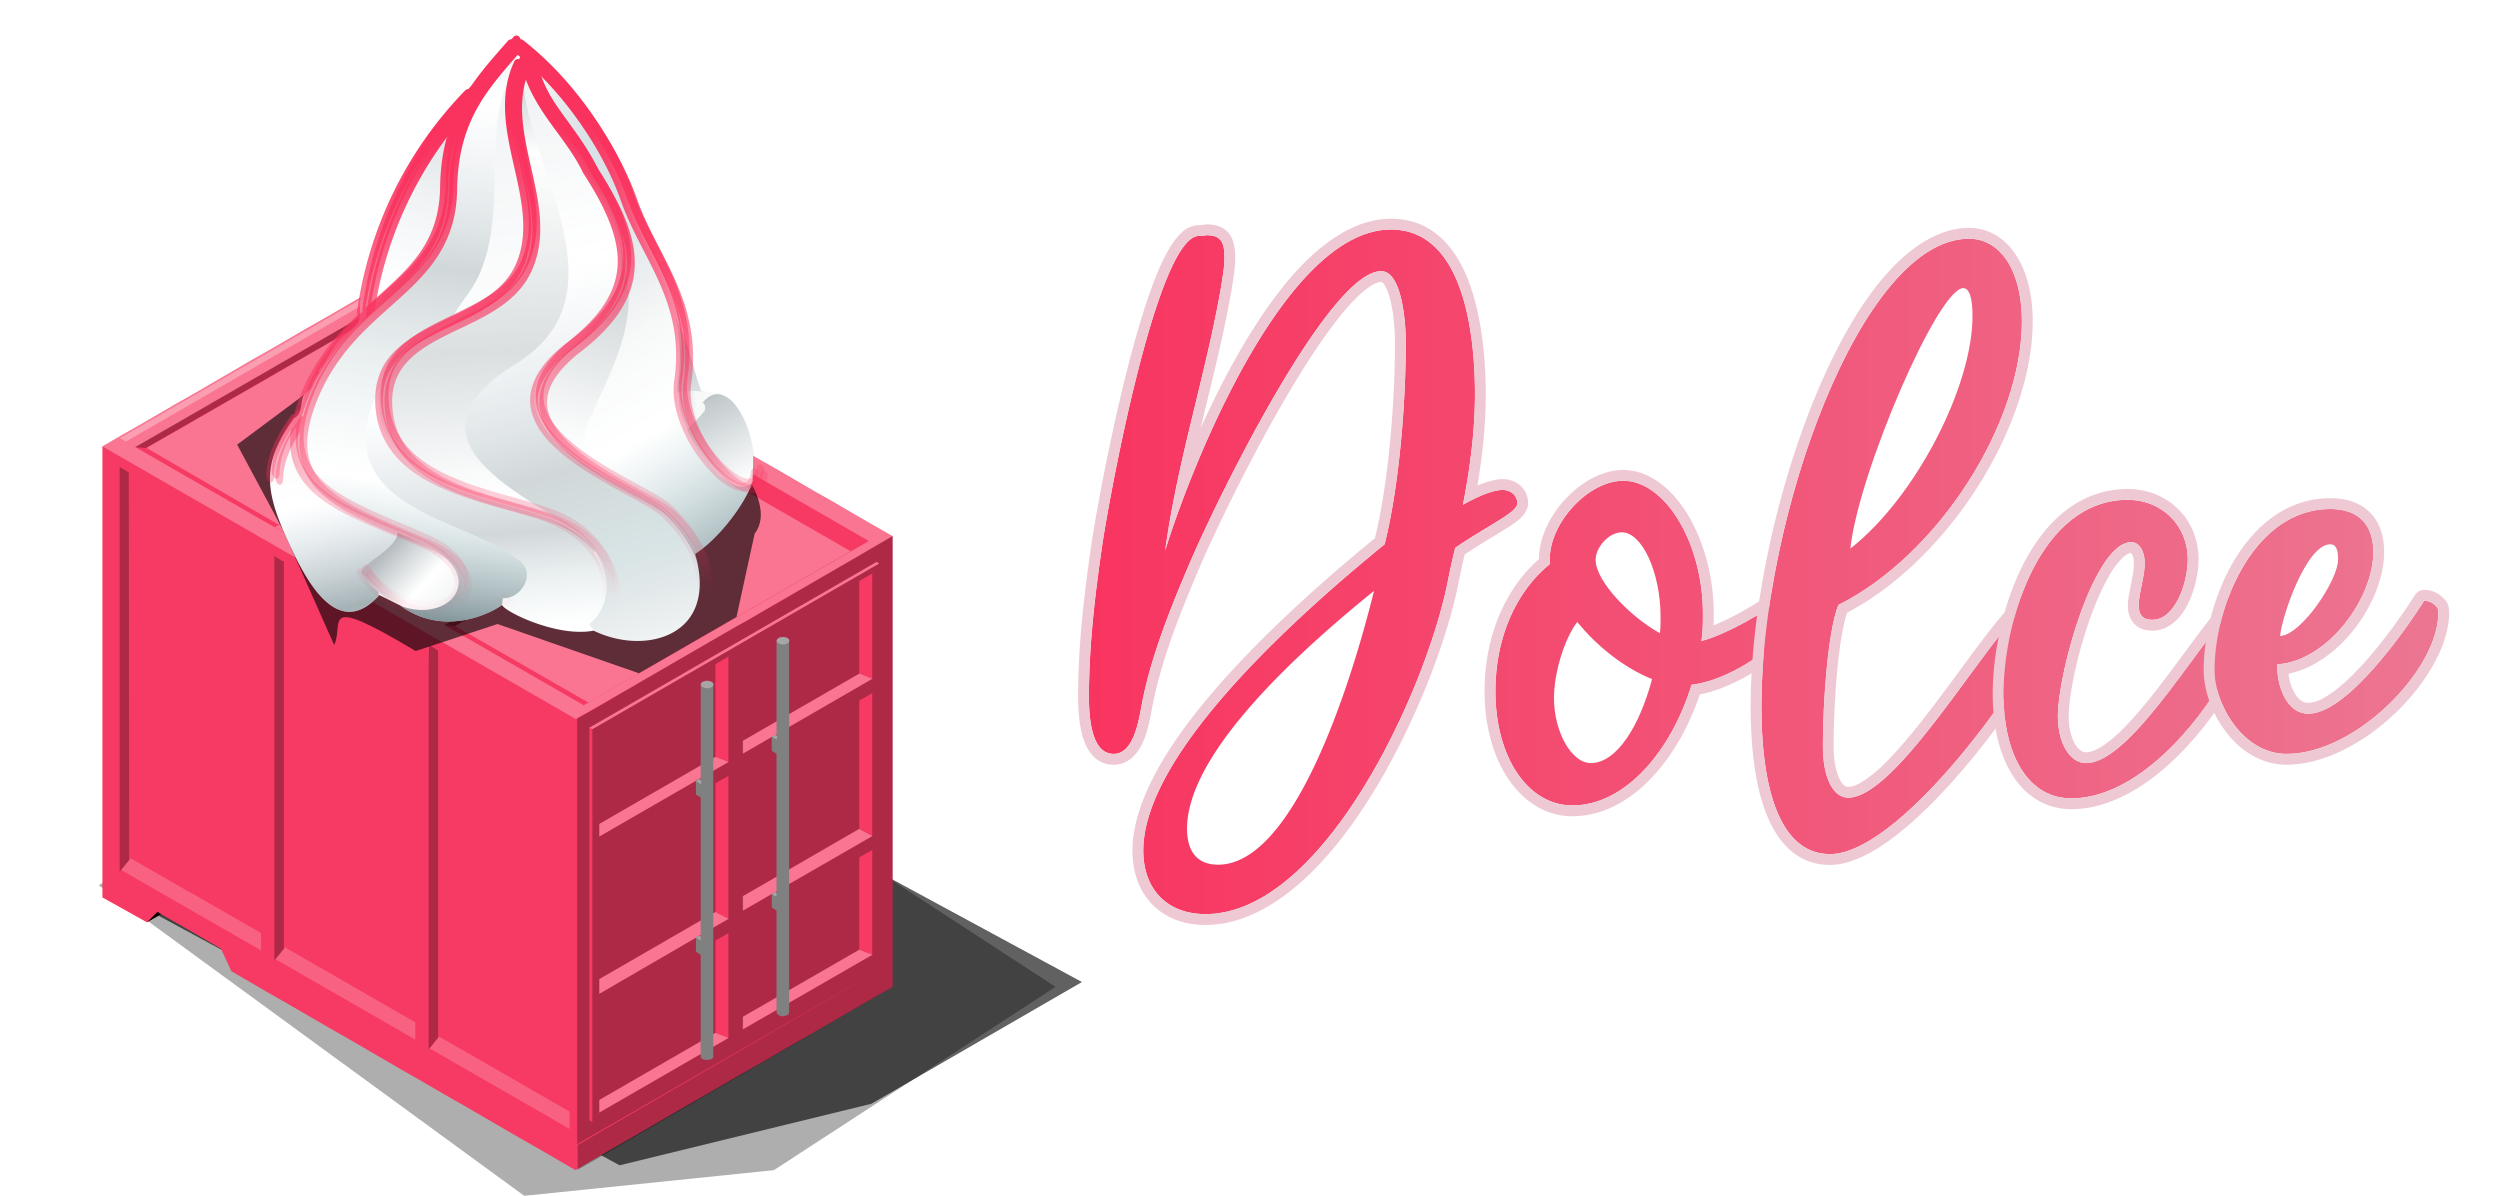 <svg xmlns="http://www.w3.org/2000/svg" xml:space="preserve" fill-rule="evenodd" stroke-linejoin="round" stroke-miterlimit="2" clip-rule="evenodd" viewBox="0 0 577 276">
  <g filter="url(#a)">
    <path fill-opacity=".32" fill-rule="nonzero" d="m87.72 162.03-64.91 42.3L121 276l57.62-5.93 65-42.3-100.84-65.74H87.73Z"/>
  </g>
  <g filter="url(#b)">
    <path fill-opacity=".62" fill-rule="nonzero" d="m23.64 204.33 52.3-42.3h54.4l119.37 64.62-48.6 28.1-58.1 14.2-119.37-64.62Z"/>
  </g>
  <path fill="#f73a63" fill-rule="nonzero" d="M23.64 201.43v5.7l10.28 5.74 3.3-1.9.8.5 4.4 2.5 8.6 5 .3.7 2.1 4.5 4.8 2.8 4.3 2.5 4.4 2.5 8.6 5 4.4 2.5 12.9 7.5 4.4 2.5 1 .6 4.3 2.5 4.4 2.5 12.9 7.5 4.4 2.5 8.6 5 3.9-2.3 4.3-2.5 4.4-2.5 12.9-7.5 4.4-2.5 8.6-5 4.4-2.5 8.6-5 4.4-2.5 12.9-7.5 4.4-2.5v-104l-1-.6-4.4-2.5-8.6-5-4.4-2.5-8.6-5-4.4-2.5-4.3-2.5-1-.6-4.3-2.5-4.4-2.5-8.6-5-4.4-2.5-12.9-7.5-1.1-.6-12.9-7.5-4.4-2.5-8.6-5-4.4-2.5-4.3-2.5-2.28-1.14-3.8 2.2-4.3 2.5-4.4 2.5-8.6 5-4.4 2.5-8.6 5-4.4 2.5-12.9 7.5-4.4 2.5-8.6 5-4.4 2.5-4.3 2.5v98.4"/>
  <path fill-rule="nonzero" d="m99.02 148.87 1.8 1.1.3.2v89.3l-2.2 2.7v-88.3l.1-5m-69.2 49.6-2.2 2.7v-93.4l1.8 1.1.3.2m35.8 20.5v89.4l-2.2 2.7v-93.3l1.8 1.1.4.1m-35.7-20.6v89.4M94.5 68.4l2.66-3.25-1.7 1L65 83.65l-2.15 1.25-1.35.8-30.45 17.5 2.65.2m.26-.05L37 101.6l26.1-15 2.15-1.25 3.35-1.95 26.1-15m73.76 37.9-2.65 3.25-3.35 1.95-26.1 15-2.15 1.25-3.05 1.75-26.1 15-2.65-.2 1.35-.8L134.2 126l2.15-1.25 1.7-1 26.1-15 4.3-2.45M130.16 89l-3.35 1.95-26.1 15-2.15 1.25-3.05 1.75-26.1 15-2.65-.2 1.35-.8 30.45-17.5 2.15-1.25 1.7-1 30.45-17.5-2.7 3.3" opacity=".3"/>
  <path fill="#fff" d="m28 200.8 3.8 2.2 8.7 5 .9.5 1.45.85 17.4 10v-4L57.9 214l-13.05-7.5-.9-.5-.75-.4-13.05-7.5-2.15 2.7m37.8 17.85 3.95 2.3 26.1 15v4l-1.8-1.05-30.45-17.5m63.85 32.85-26.1-15L99.2 242l30.45 17.5 1.8 1.05v-4" opacity=".2"/>
  <path fill-rule="nonzero" d="m36.32 210.47-2.4 2.4 3.3-1.9-.9-.5Z"/>
  <path fill="#fff" fill-opacity=".3" fill-rule="nonzero" d="m206.02 123.77-73.1 42.2-109.28-62.94 73.1-42.2 109.28 62.94Zm-5.5 1.1L94.84 63.93l-65.8 38 105.68 60.84 65.8-37.9Z"/>
  <path fill="#fff" d="m100.06 141.64-1.55-.9-3.05-1.75-26.1-15 26.1-15 3.05-1.75 2.15-1.25 26.1-15 3.35-1.95 4.15 2.4 2.15 1.25 21.75 12.5 2.65 1.5-60.75 34.95Zm96.2-14.4-.05-.05-2.55-1.5-21.75-12.5-2.15-1.25-4.15-2.4-60.55 34.95 26.1 15 3.05 1.75 1.5.85.05.05 60.5-34.9Zm-71.3-41.15-2.65 1.5-21.75 12.5-2.15 1.25-1.4.8-2.15 1.25-3.95 2.3-26.1 15-.6.35-30.4-17.65 3.05-1.75 26.1-15 2.15-1.25 3.35-1.95 26.1-15 30.4 17.65Z" opacity=".3"/>
  <path fill="#fff" fill-opacity=".3" fill-rule="nonzero" d="m27.66 101.11 65.96-38.04 3.5 2.1-65.86 38.04-3.6-2.1Zm35.76 20.56 65.8-38 3.6 2-65.8 38-3.6-2Zm35.6 20.6 65.9-38 3.5 2-65.8 38-3.6-2Zm36.9 25.7 66.4-38.3.6.4-66.3 38.3-.7-.4Z"/>
  <path fill-opacity=".3" fill-rule="nonzero" d="M206.02 222.07v5.7l-68.8 40-3.9 2.2v-5.7m72.7-42.2v-98.4l-2 1.2-4.3 2.5-1.8 1.1-4 2.3-21.5 12.5-2.2 1.2-3.2 1.8-30.1 17.5-2.2 1.2-1.5.8v98.3m34.9-88.2-3-1.2v-21.4l3-1.7v24.3Zm0 36.2-3-1.6v-29.7l3-1.7v33Zm0 27.5-3-1.2v-21.3l3-1.7v24.2Zm33.2-19.2-3-1.2v-21.3l3-1.7v24.2Zm0-27.4-3-1.6v-29.7l3-1.7v33Zm0-36.3-3-1.2v-21.4l3-1.7v24.3Zm-65.4 11.3.6.2.2.1v90.7l-.7-.4v-90.6m66.9-37.9-66.3 38.3-.6-.4 66.3-38.3.6.4Zm-34.8 45.8-29.8 17.2v-2.9l26.9-15.5 2.9 1.2Zm0 36.2-29.8 17.3v-3.4l26.9-15.5 2.9 1.6Zm0 27.5-29.8 17.2v-2.9l26.9-15.5 2.9 1.2Zm33.2-82.9-29.8 17.2v-2.9l26.8-15.5 3 1.2Zm0 36.3-29.8 17.2v-3.4l26.9-15.5 2.9 1.7Zm0 27.4-29.8 17.2v-2.9l26.9-15.5 2.9 1.2Z"/>
  <path fill="#fff" fill-opacity=".3" fill-rule="nonzero" d="m138.32 190.17 26.8-15.5 3 1.2-29.8 17.2v-2.9Zm0 35.8 26.8-15.5 3 1.6-29.8 17.3v-3.4Zm0 27.9 26.8-15.5 3 1.2-29.8 17.2v-2.9Zm33.1-82.9 26.9-15.5 3 1.2-29.9 17.3v-3Zm0 35.9 26.9-15.6 3 1.7-29.9 17.2v-3.3Zm0 27.8 26.9-15.5 3 1.2-29.9 17.2v-2.9Z"/>
  <path fill="gray" fill-rule="nonzero" d="m181.72 147.27-.5-.2h-1.1l-.4.2-.3.3-.2.3v22l-.3-.2v-.1l-.4.3-.4.2v3.2l1.1.7v32.1l-.3-.2-.8.4v3.2l1.1.7v23.5l.2.4.2.1v.1h.1l.4.2.6.1.5-.1.5-.2.3-.2.1-.4v-85.8l-.1-.3-.3-.3Zm-17.5 10.1-.5-.1-.6-.1-1 .2-.3.3-.1.3v22l-.4-.2-.4.2-.3.3v3.1l1.1.7v32.1l-.3-.2h-.1l-.4.2-.3.2v3.3l1.1.7v23.5l.1.3.2.2h.1v.1l1 .2.6-.1.5-.1.3-.3.1-.3v-85.9l-.1-.3-.3-.3Z"/>
  <path fill="#fff" fill-opacity=".3" fill-rule="nonzero" d="m179.22 147.87.1.3.3.3.5.2.6.1.6-.1.5-.2.3-.3.1-.3-.1-.3-.3-.3-.5-.2-.6-.1-.6.1-.5.2-.3.3-.1.3Zm-17.5 10.1.1-.3.3-.3.5-.2.6-.1.6.1.5.2.3.3.1.3-.1.3-.3.3-.5.2-.6.1-.6-.1-.5-.2-.3-.3-.1-.3Zm-1.1 22.3.8.5.4.2v-.9l-.4-.2-.8.4m17.5 26 .8-.4.3.2v.9l-.4-.2-.7-.5m0-36.2 1.2.6v-.9l-.4-.2-.8.5Zm-16.4 47v-.9l-.3-.2-.8.4"/>
  <g filter="url(#c)">
    <path fill-opacity=".62" fill-rule="nonzero" d="m85.24 79.9 37.79-46 25.23 48.2c17.03 16.84 32.13 32.96 25.91 41.08l-4.19 19.22-22.52 12.99-32.63-11.37-18.9 6.24c-22.58-13.5-16.38-6.47-18.8-1.4L65.4 122.5l-10.66-19.88 30.5-22.72Z"/>
  </g>
  <path fill="#fff" d="M118.72 10.1c3.34 3.03 2.24-.17 10.88 10.3 1.53 1.13 1.92 2.8 2.72 4.53.22.47.88.88 1.12 1.4.29.62-.11 1.44.32 1.91 1.58 1.74 5.85 6.77 6.4 8.55.33 1.09-.01 2.08.47 3.14.4.86 1.81 1.98 2.24 2.45.6.65 1.88 4.09 2.24 4.88.53 1.15-.03 2.56.48 3.66a15.88 15.88 0 0 0 2.72 3.84c1 1.08 1.95 4.58 3.04 5.76 1.23 1.34 1.53 7.9 3.35 8.9l1.76 5.05c2.54 4.29 3.7 11.87 5.5 15.92 14.23 1.44 11.65 15.6 11.76 20.54-1.29 4.76-7.74 13.42-13.3 16.9 5.53 18.94-11.46 23.6-23.4 17.72-8.25 1.62-20.44-4.29-21.14-5.93-2.68 2.02-13.62 7.44-23.55.1l-4.78-2.38c-10.15 11.38-17.76-5.17-21.3-12.93-5.45-11.97-5.55-17.93 1.63-27.89 2.31-1.24 1.16-4.14 2.6-5.7.2-.23 1.31-1.12 1.41-1.44.3-1 .96-2.44 1.6-3.14.23-.24.07-.77.33-1.05 1.7-1.84 2.57-4.6 4.5-6.7 1.15-1.26 3.72-2.8 4.45-4.38.8-1.7-.16-4.02.67-5.82 1-2.19.65-5.07 1.6-7.15.2-.41-.18-1.15 0-1.56.9-1.96 1.87-4.67 2.57-6.98a17.5 17.5 0 0 1 1.38-2.96c.76-.82 3.2-7.25 3.43-7.37 1.5-.81 2.72-5.33 4.02-6.74.35-.39.2-1.1.48-1.4 1.36-1.48 4.92-6.15 5.77-6.62l16.03-17.41Z"/>
  <path fill="url(#d)" d="M135.71 107.91c-10.73-6.92-19.48-16.28-4.35-28 8.67-6.71 12.26-13.11 12.12-20.1-.13-6.17.34 1.22.34 1.22 4.23 12.64-3 24.88-7.9 36-1.38 3.14-1.57 8.15-.3 10.37 0 0 7.14 5.06.1.51Z"/>
  <path fill="url(#e)" d="M92.33 139.72c.3.23.62.44.93.65 9.67 6.36 20.02 1.21 22.62-.75l.17-1.56c4.29.23 7.9-5.8 3.67-8.83-8.51-6.11-16.73-7.44-25.62-13.02-11.96-7.52-11.27-17.03-6.36-26.99 4.02-9.65 10.65-11.89 16.67-15.85 1.66-3.37 4.35-5.98 5.97-9.48 6.26-13.51 1.71-28.92 5.93-42.81 1.74-3.66 5.09-7.32 1.61-10.98-8.22 9.29-15.19 16.85-15.43 33.09-.35 23.77-23.4 25.06-32.55 49.03-7.84 20.56 7.92 24.65 26.75 32.8 16.45 7.12 7.82 18.5-3.15 15.17l-1.21-.47Z"/>
  <path fill="url(#f)" d="M173.72 110.93c-1.29 4.77-7.74 13.42-13.3 16.9 0 0 6.16 15.1-.16.2-1.32-3.12-3.6-6.38-7.03-9.64-2.55-2.42-10.38-5.9-17.4-10.4l-.22-.59c-1.25-2.22-1.07-7.23.31-10.37 4.9-11.12 12.13-23.36 7.9-36l-.36.18c.34-6.56-2.76-13.6-8.16-21.9-3.84-8.04-10.85-13.91-13.54-22.59l-2.88-5.75c11.53 9 20.95 22.83 25.2 34.92 4.76 13.52 15.1 23.46 12.42 42.11-1.86 12.93 15.53 31.15 17.58 21.84.34-1.55-.36 1.09-.36 1.09Z"/>
  <path fill="url(#g)" d="M156.37 90.62c-.03-.89 0-1.77.13-2.62.8-5.63.43-10.47-.62-14.86l.58 1.33c2.53 4.28 3.7 11.87 5.5 15.92 0 0 1.9.03.08-.08-2.39-.14-4.9-.05-5.35.2l-.32.11Z"/>
  <path fill="url(#h)" d="M91.7 122.9c1.63.68 3.3 1.38 4.99 2.11 21.62 9.36-.07 26.1-13.47 7.1l.49-.88c2.67-2.65 6.45-4.27 7.85-7.32l.14-1Z"/>
  <path fill="url(#i)" d="M137.2 127.45c-.04-8-52.45-22.21-18.28-43.36 25.87-16 3.1-44.65 1.72-65.97l-1.12-3.49c-7.06 15.11 6.91 31.83.35 46.78-6.87 15.67-34.83 12.5-32.18 33.52 2.2 17.56 25.5 19.83 38.1 24.41 8.21 3.7 11.4 8.11 11.4 8.11Z"/>
  <path fill="url(#j)" d="M158.62 98.91c.84-.39 2.79-2.71 4.02-4.06.24-.72.06-1.47-.32-1.88l4.06-1.93c-1.74-.9-8.88-.97-9.7-.53-.13 2.97.57 5.76 1.94 8.4Z"/>
  <path fill="url(#k)" d="M158.62 98.91c.84-.39 2.79-2.71 4.02-4.06.24-.72.06-1.47-.32-1.88l-.27.16c4.06-5.49 9.65.15 11.61 9.62 3.58 17.24-9.53 8.38-15-3.48l-.04-.36Z"/>
  <path fill="url(#l)" d="M119.52 14.63c-7.07 15.1 6.9 31.82.35 46.78-6.87 15.67-34.83 12.5-32.19 33.52 2.21 17.56 25.51 19.83 38.1 24.41 25.51 9.29 13.3 41.1-10.53 19.42l.63.86.17-1.56c4.29.23 7.9-5.8 3.67-8.83-8.51-6.11-16.73-7.44-25.62-13.02-11.96-7.52-11.27-17.03-6.36-26.99 4.02-9.65 10.65-11.89 16.67-15.85 1.66-3.37 4.35-5.98 5.97-9.48 6.26-13.51 1.71-28.92 5.93-42.81 1.74-3.66 2.93-7.15 2.93-7.15l.28.7Z"/>
  <path fill="url(#m)" d="M91.42 122.79c-15.15-6.35-26.76-11.2-22.73-26.7.32-1.22-.81.43-.81.43-7.18 9.95-7.08 15.92-1.63 27.89 3.54 7.76 11.15 24.3 21.3 12.92l-.27-.7c-1.4-1.2-2.77-2.7-4.06-4.53l.48-.87c2.67-2.65 6.46-4.28 7.86-7.32l-.14-1.12Z"/>
  <path fill="url(#n)" d="M83.66 72.91c9.18-8.56 18.61-14.59 18.83-29.72.14-9.27 2.47-15.71 5.97-21.26l-.48-.34a90.18 90.18 0 0 0-24.7 50.54s-4.85 5.67.38.78Z"/>
  <path fill="url(#o)" d="M135.97 144.06c4.57-3.28 5.55-10.63 1.18-16.91l.04.3c-.03-8-52.44-22.21-18.27-43.36 25.86-16 3.09-44.65 1.71-65.97l1.13-1.8c2.7 8.68 9.7 14.55 13.54 22.58 10.7 16.45 12.4 27.96-3.94 40.62-25.05 19.4 15.39 32.33 21.87 38.48 19.83 18.8.94 37.94-16.21 27.36l-1.05-1.3Z"/>
  <path fill="url(#p)" d="M117.8 9.1a.9.9 0 0 0-.54.3c-3.3 3.74-6.44 7.27-9.04 11.21a.84.84 0 0 0-.3-.03 1 1 0 0 0-.55.28A91.24 91.24 0 0 0 82.4 72c-.06.24-.03.51.08.74-5.08 4.81-10.1 10.52-13.38 19.1a38.26 38.26 0 0 0-1.19 3.69h-.14a.9.9 0 0 0-.6.37c-3.64 5.05-5.52 9.27-5.73 13.77.15 2.02 1.84 2.47 1.82.1.15-3.38 1.35-6.63 3.88-10.54-.27 2.13-.21 4.07.14 5.85.72 3.66 2.72 6.58 5.48 8.98 5.54 4.8 14.22 7.8 23.6 11.86 5.27 2.28 7.71 4.97 8.38 7.13.66 2.15-.18 3.98-2.13 5.3-3.89 2.63-12.17 2.35-18.65-6.83a.9.9 0 0 0-1.27-.2 1.1 1.1 0 0 0-.17 1.4c6.91 9.81 16.16 10.64 21.05 7.32 2.45-1.66 3.83-4.59 2.9-7.6-.93-3.03-3.91-5.94-9.45-8.34-9.45-4.09-18.03-7.2-23.12-11.61-2.55-2.21-4.22-4.69-4.84-7.84-.61-3.14-.17-7.02 1.74-12.04 4.48-11.73 12.32-17.92 19.3-24.24 6.99-6.32 13.12-12.93 13.3-25.17.23-15.59 6.68-22.8 14.66-31.82a1 1 0 0 0 .32.4c11.36 8.86 20.7 22.58 24.88 34.45 2.43 6.91 6.21 12.8 9.01 19.21s4.66 13.3 3.35 22.41c-.58 4.08.58 8.48 2.51 12.46a33.47 33.47 0 0 0 7.33 9.96 14.27 14.27 0 0 0 3.96 2.65c1.27.53 2.55.67 3.65.07 1.1-.6 1.78-1.92 2.01-3.64.17-1.28-1.51-2.02-1.78-.27-.18 1.33-.59 1.9-1.05 2.15-.46.26-1.2.26-2.2-.15a12.67 12.67 0 0 1-3.43-2.35 31.7 31.7 0 0 1-6.87-9.35c-1.82-3.73-2.84-7.76-2.34-11.22 1.37-9.54-.6-16.98-3.5-23.58-2.88-6.6-6.65-12.44-8.98-19.05-4.33-12.32-13.8-26.26-25.5-35.38a.86.86 0 0 0-.6-.19c-.05-.52-.54-.93-1.02-.86Zm1.58 4.53a.94.94 0 0 0-.68.55c-3.7 7.92-1.87 16.2-.07 24.14 1.79 7.94 3.55 15.57.43 22.68-3.22 7.34-11.65 10.42-19.23 14.25-3.8 1.91-7.38 4.02-9.9 7.11-2.5 3.09-3.84 7.21-3.15 12.7a19.02 19.02 0 0 0 5.4 11.16c2.81 2.88 6.43 5 10.33 6.7 7.8 3.39 16.8 5.1 22.98 7.35 12.42 4.53 15.28 14.2 12.72 19.96-1.28 2.88-3.9 4.88-7.7 4.95-3.8.08-8.84-1.88-14.69-7.2a.9.9 0 0 0-1.29.14c-.3.4-.24 1.08.13 1.4 6.07 5.53 11.51 7.72 15.9 7.63 2.15-.04 4.03-.64 5.58-1.65-.1.41.09.89.43 1.1 8.9 5.5 18.42 3.37 23.13-2.87a15.08 15.08 0 0 0 2.67-11.83c-.8-4.54-3.47-9.44-8.54-14.25-1.85-1.76-5.57-3.64-9.87-6.02-4.3-2.37-9.13-5.16-12.93-8.3-3.81-3.14-6.52-6.6-6.85-10.18-.32-3.59 1.59-7.7 7.72-12.44 8.28-6.42 12.17-12.74 12.47-19.62.3-6.86-2.92-14.01-8.28-22.26l-.05-.1c-3.97-8.24-10.86-14.05-13.43-22.33-.13-.44-.57-.74-1-.67-.5.09-.87.75-.7 1.29 2.81 9.03 9.88 14.96 13.6 22.73l.05.12c5.3 8.16 8.26 14.98 8 21.12-.27 6.15-3.69 11.88-11.74 18.11-6.4 4.96-8.83 9.75-8.42 14.23.41 4.49 3.54 8.28 7.52 11.57 3.99 3.28 8.9 6.1 13.22 8.49 4.32 2.38 8.12 4.42 9.5 5.74 4.85 4.6 7.25 9.13 7.95 13.14.7 4-.27 7.5-2.3 10.2-4.08 5.39-12.57 7.5-20.81 2.41a.86.86 0 0 0-.34-.12 10.34 10.34 0 0 0 2.69-3.67c3.13-7.05-.68-17.93-13.77-22.7-6.41-2.33-15.32-4.04-22.87-7.32-3.77-1.64-7.19-3.67-9.76-6.3a16.84 16.84 0 0 1-4.86-10c-.63-5.02.52-8.37 2.73-11.08 2.2-2.72 5.57-4.77 9.29-6.65 7.45-3.76 16.43-6.88 20.09-15.2 3.44-7.86 1.5-16.08-.3-24.02-1.79-7.93-3.42-15.55-.06-22.74.32-.64-.27-1.56-.93-1.45Zm-14.13 12.31c-2.18 4.7-3.57 10.17-3.67 17.23-.17 11.54-5.73 17.43-12.65 23.68l-4.56 4.13a89.28 89.28 0 0 1 20.88-45.04Z"/>
  <path fill="url(#q)" d="M119.09 8.2a.9.9 0 0 0-.54.3c-3.3 3.74-6.45 7.27-9.04 11.21a.84.84 0 0 0-.31-.03c-.2.03-.4.13-.54.28A91.24 91.24 0 0 0 83.67 71.1c-.06.24-.03.52.09.74-5.09 4.81-10.11 10.52-13.38 19.1a38.26 38.26 0 0 0-1.2 3.69h-.13a.9.9 0 0 0-.6.37c-3.64 5.05-5.53 9.27-5.73 13.77.14 2.02 1.84 2.47 1.81.1.15-3.38 1.35-6.63 3.89-10.54-.27 2.13-.21 4.07.14 5.85.71 3.66 2.71 6.58 5.48 8.98 5.54 4.8 14.22 7.8 23.6 11.86 5.27 2.28 7.71 4.97 8.37 7.13.67 2.15-.18 3.98-2.12 5.3-3.9 2.63-12.18 2.35-18.65-6.83a.9.9 0 0 0-1.28-.2 1.1 1.1 0 0 0-.17 1.4c6.92 9.81 16.16 10.64 21.06 7.32 2.45-1.66 3.82-4.59 2.9-7.6-.94-3.03-3.92-5.94-9.46-8.34-9.44-4.09-18.02-7.2-23.12-11.61-2.54-2.21-4.21-4.69-4.83-7.84-.62-3.14-.18-7.02 1.74-12.04 4.47-11.73 12.31-17.92 19.3-24.24 6.98-6.32 13.12-12.93 13.3-25.17.23-15.59 6.68-22.8 14.66-31.82a1 1 0 0 0 .31.4c11.37 8.86 20.7 22.58 24.88 34.45 2.43 6.91 6.22 12.8 9.02 19.21s4.66 13.3 3.35 22.41c-.59 4.08.57 8.48 2.5 12.46a33.5 33.5 0 0 0 7.33 9.96 14.27 14.27 0 0 0 3.96 2.65c1.28.53 2.56.67 3.65.07 1.1-.6 1.79-1.92 2.02-3.64.16-1.28-1.52-2.02-1.79-.27-.17 1.33-.58 1.9-1.05 2.15-.46.26-1.2.26-2.2-.15-1-.41-2.2-1.24-3.43-2.35a31.7 31.7 0 0 1-6.87-9.35c-1.81-3.73-2.83-7.76-2.34-11.22 1.37-9.54-.6-16.98-3.49-23.58-2.89-6.6-6.66-12.44-8.98-19.05-4.33-12.32-13.8-26.26-25.5-35.38a.86.86 0 0 0-.6-.19c-.06-.52-.55-.93-1.02-.86Zm1.58 4.53a.94.94 0 0 0-.68.55c-3.7 7.92-1.87 16.2-.08 24.14 1.8 7.94 3.55 15.57.44 22.68-3.22 7.34-11.65 10.42-19.24 14.25-3.8 1.91-7.38 4.02-9.89 7.11-2.5 3.09-3.84 7.21-3.15 12.7a19.02 19.02 0 0 0 5.4 11.16c2.81 2.88 6.42 5 10.33 6.7 7.8 3.39 16.8 5.1 22.98 7.35 12.41 4.53 15.28 14.2 12.72 19.96-1.28 2.88-3.9 4.88-7.7 4.95-3.8.08-8.85-1.88-14.7-7.2a.9.9 0 0 0-1.28.14c-.3.4-.24 1.08.13 1.4 6.07 5.53 11.5 7.72 15.9 7.64 2.14-.04 4.03-.65 5.58-1.66-.1.41.08.9.42 1.1 8.9 5.5 18.43 3.37 23.13-2.87a15.09 15.09 0 0 0 2.68-11.83c-.8-4.54-3.47-9.44-8.54-14.25-1.86-1.75-5.58-3.64-9.88-6.02-4.3-2.37-9.12-5.16-12.93-8.3-3.8-3.14-6.51-6.6-6.84-10.18-.33-3.58 1.58-7.7 7.71-12.44 8.29-6.42 12.18-12.73 12.47-19.62.3-6.86-2.92-14.01-8.27-22.26-.02-.03-.05-.06-.06-.1-3.97-8.24-10.85-14.05-13.43-22.32-.12-.44-.57-.75-.99-.68-.51.09-.88.75-.7 1.29 2.8 9.04 9.88 14.96 13.6 22.73l.05.12c5.3 8.16 8.26 14.98 8 21.12-.27 6.15-3.7 11.88-11.74 18.11-6.4 4.96-8.84 9.75-8.42 14.23.4 4.49 3.53 8.28 7.52 11.57 3.98 3.28 8.89 6.1 13.21 8.49 4.32 2.38 8.12 4.42 9.5 5.74 4.85 4.6 7.25 9.14 7.95 13.14.7 4-.27 7.5-2.3 10.2-4.07 5.39-12.56 7.5-20.81 2.41a.86.86 0 0 0-.34-.12 10.34 10.34 0 0 0 2.7-3.67c3.12-7.04-.69-17.93-13.78-22.7-6.4-2.33-15.32-4.04-22.86-7.32-3.78-1.64-7.2-3.67-9.76-6.3a16.84 16.84 0 0 1-4.87-10c-.63-5.02.53-8.37 2.73-11.08 2.2-2.72 5.57-4.77 9.3-6.65 7.44-3.76 16.43-6.88 20.08-15.2 3.44-7.86 1.5-16.08-.3-24.02-1.78-7.93-3.42-15.55-.06-22.74.33-.64-.27-1.56-.93-1.45Zm-14.14 12.31c-2.18 4.7-3.56 10.17-3.67 17.23-.17 11.54-5.73 17.43-12.64 23.69-1.48 1.33-3.02 2.71-4.56 4.12a89.28 89.28 0 0 1 20.87-45.04Z"/>
  <path fill="url(#r)" d="M119.92 9.59c-.2.03-.4.14-.54.3-3.3 3.74-6.44 7.27-9.04 11.22a.84.84 0 0 0-.3-.03c-.2.02-.4.12-.55.27A91.24 91.24 0 0 0 84.51 72.5c-.06.25-.03.52.08.74-5.08 4.81-10.1 10.53-13.38 19.1a38.35 38.35 0 0 0-1.19 3.7.17.17 0 0 0-.14 0 .9.9 0 0 0-.6.36c-3.64 5.05-5.52 9.27-5.72 13.77.14 2.02 1.83 2.47 1.8.1.16-3.38 1.36-6.63 3.9-10.54-.28 2.13-.22 4.07.13 5.86.72 3.65 2.72 6.57 5.49 8.97 5.53 4.8 14.21 7.8 23.6 11.86 5.27 2.28 7.7 4.97 8.37 7.13.66 2.15-.18 3.98-2.13 5.3-3.89 2.63-12.17 2.35-18.65-6.83a.9.9 0 0 0-1.27-.19 1.1 1.1 0 0 0-.17 1.39c6.92 9.81 16.16 10.64 21.05 7.32 2.45-1.66 3.83-4.59 2.9-7.6-.93-3.03-3.91-5.94-9.45-8.34-9.45-4.08-18.03-7.2-23.12-11.61-2.55-2.2-4.22-4.69-4.83-7.83-.62-3.15-.18-7.03 1.73-12.05 4.48-11.72 12.32-17.92 19.3-24.24 6.99-6.32 13.12-12.93 13.3-25.17.23-15.58 6.69-22.8 14.67-31.82a1 1 0 0 0 .3.4c11.37 8.86 20.71 22.58 24.89 34.46 2.43 6.9 6.21 12.8 9.01 19.2 2.8 6.41 4.66 13.3 3.35 22.42-.58 4.08.58 8.47 2.51 12.45a33.47 33.47 0 0 0 7.33 9.96 14.25 14.25 0 0 0 3.96 2.66c1.28.52 2.55.66 3.65.06 1.1-.6 1.78-1.92 2.01-3.63.17-1.29-1.51-2.02-1.78-.28-.18 1.33-.59 1.9-1.05 2.15-.46.26-1.2.26-2.2-.15a12.67 12.67 0 0 1-3.43-2.35 31.71 31.71 0 0 1-6.87-9.34c-1.82-3.74-2.84-7.77-2.34-11.22 1.37-9.55-.6-16.98-3.5-23.59-2.88-6.6-6.65-12.44-8.98-19.05-4.33-12.32-13.8-26.26-25.5-35.38a.87.87 0 0 0-.6-.19c-.05-.51-.54-.93-1.02-.86Zm1.58 4.53a.93.93 0 0 0-.68.55c-3.7 7.92-1.87 16.2-.07 24.14 1.79 7.94 3.55 15.58.43 22.68-3.22 7.34-11.65 10.43-19.23 14.25-3.8 1.92-7.38 4.02-9.9 7.11-2.5 3.1-3.83 7.21-3.14 12.7a19.01 19.01 0 0 0 5.4 11.16c2.8 2.88 6.42 5 10.32 6.7 7.8 3.39 16.8 5.1 22.98 7.36 12.42 4.52 15.28 14.19 12.72 19.95-1.28 2.88-3.9 4.88-7.7 4.95-3.8.08-8.84-1.87-14.69-7.2a.9.9 0 0 0-1.28.15c-.3.4-.25 1.07.12 1.4 6.07 5.52 11.51 7.71 15.9 7.63 2.15-.04 4.03-.65 5.58-1.66-.1.41.09.9.43 1.1 8.9 5.5 18.42 3.37 23.13-2.86a15.1 15.1 0 0 0 2.67-11.84c-.8-4.54-3.47-9.44-8.54-14.25-1.85-1.75-5.57-3.64-9.87-6.02-4.3-2.37-9.13-5.16-12.93-8.3-3.81-3.14-6.52-6.6-6.85-10.18-.32-3.58 1.59-7.7 7.71-12.44 8.3-6.42 12.18-12.73 12.48-19.62.3-6.86-2.92-14.01-8.28-22.26l-.05-.1c-3.97-8.24-10.86-14.05-13.43-22.32-.13-.44-.57-.75-1-.68-.5.09-.87.75-.7 1.3 2.81 9.03 9.88 14.95 13.6 22.72l.05.12c5.3 8.16 8.26 14.98 8 21.12-.27 6.15-3.69 11.88-11.74 18.11-6.4 4.96-8.83 9.75-8.42 14.23.41 4.5 3.54 8.28 7.52 11.57 3.98 3.29 8.9 6.1 13.21 8.49 4.33 2.38 8.12 4.43 9.51 5.74 4.85 4.6 7.24 9.14 7.95 13.14.7 4-.27 7.5-2.3 10.2-4.08 5.39-12.57 7.5-20.82 2.41a.87.87 0 0 0-.34-.12 10.34 10.34 0 0 0 2.7-3.67c3.13-7.04-.68-17.93-13.77-22.7-6.41-2.33-15.32-4.04-22.87-7.32-3.77-1.64-7.19-3.67-9.76-6.3a16.84 16.84 0 0 1-4.86-10c-.63-5.02.52-8.36 2.73-11.08 2.2-2.72 5.56-4.77 9.29-6.65 7.45-3.76 16.43-6.88 20.08-15.2 3.45-7.86 1.5-16.08-.29-24.01-1.79-7.94-3.42-15.56-.06-22.75.32-.64-.27-1.56-.94-1.45Zm-14.13 12.31c-2.18 4.7-3.57 10.18-3.67 17.23-.17 11.54-5.73 17.43-12.65 23.69l-4.56 4.12a89.27 89.27 0 0 1 20.88-45.04Z"/>
  <path fill="url(#s)" fill-rule="nonzero" d="M268.92 127.09c2.77-20.52 9.28-40.23 12.86-60.6.33-2.27.82-4.55.82-7 0-3.09-.49-5.2-4.07-5.2l-1.14.16h-.65c-9.94 0-21.34 63.68-22.48 72.31-1.63 11.24-2.93 22.64-2.93 33.88 0 3.59.16 13.36 5.7 13.36 5.2 0 6.02-9.61 6.84-13.2 2.28-10.58 6.51-21 10.75-30.94 7-16.29 32.25-67.27 44.14-67.27 5.05 0 5.7 12.87 5.7 16.29 0 14-1.47 33.06-4.89 46.74-22.8 18.57-55.7 49.03-55.7 70.7 0 8.95 5.54 14.65 14.33 14.65 27.37 0 51.15-51.96 56.03-77.2a152 152 0 0 1 1.63-7.33c8.14-5.54 14.33-8.15 14.33-10.26 0-1.96-1.63-3.1-3.42-3.1-2.28 0-6.02 1.63-9.12 3.42 1.63-8.47 2.77-16.94 2.77-25.57 0-8.5-1-23.21-7.2-31.6-2.84-3.84-6.77-6.35-12.18-6.35-24.6 0-46.26 55.05-52.12 74.11Zm12.21 72.48c-4.72 0-7.16-2.93-7.16-8.3 0-16.46 22.8-38.45 43.16-54.9-5.86 23.62-18.9 63.2-36 63.2Z"/>
  <path fill="#eec9d4" d="M277.1 98.82c5.62-12.41 12.87-25.7 21.06-35.08 7.05-8.08 14.88-13.26 22.88-13.26 6.3 0 10.88 2.9 14.18 7.36 6.51 8.8 7.7 24.18 7.7 33.1 0 7.12-.76 14.13-1.93 21.13 2.18-.9 4.27-1.49 5.78-1.49 3.17 0 5.92 2.15 5.92 5.6 0 1.16-.68 2.62-2.5 4.06-2.26 1.78-6.72 4.12-12.13 7.73-.53 2.19-.95 4.18-1.38 6.28-2.98 15.43-12.89 40.63-26.35 58.33-9.36 12.3-20.51 20.9-32.13 20.9-5.16 0-9.34-1.75-12.25-4.73-2.9-2.97-4.58-7.21-4.58-12.44 0-9.1 5.38-19.74 13.55-30.41 11.6-15.14 28.71-30.48 42.42-41.69 3.24-13.43 4.62-31.78 4.62-45.33 0-1.92-.2-7.02-1.4-10.79a9.43 9.43 0 0 0-.98-2.23c-.24-.38-.43-.77-.82-.77-1 0-2.08.63-3.3 1.55-2.5 1.87-5.25 5-8.15 8.9-11.83 15.86-25.54 44-30.4 55.3-4.17 9.8-8.35 20.06-10.6 30.5v.02c-.52 2.26-1.07 6.8-2.59 10.08-1.4 3.04-3.63 5.06-6.7 5.06-3.3 0-5.48-2.12-6.72-5.26-1.36-3.45-1.47-8.24-1.47-10.6 0-11.35 1.3-22.87 2.95-34.2.92-7 8.53-49.62 16.66-66.4 1.38-2.82 2.8-4.97 4.18-6.26a6.04 6.04 0 0 1 4.12-1.83h.47l.96-.14.36-.03c2.3 0 3.76.7 4.74 1.67 1.3 1.3 1.83 3.38 1.83 6.04 0 2.57-.5 4.97-.84 7.36l-.01.08c-1.9 10.74-4.6 21.3-7.14 31.9Zm-8.18 28.27c2.77-20.52 9.28-40.23 12.86-60.6.33-2.27.82-4.55.82-7 0-3.09-.49-5.2-4.07-5.2l-1.14.16h-.65c-9.94 0-21.34 63.68-22.48 72.31-1.63 11.24-2.93 22.64-2.93 33.88 0 3.59.16 13.36 5.7 13.36 5.2 0 6.02-9.61 6.84-13.2 2.28-10.58 6.51-21 10.75-30.94 7-16.29 32.25-67.27 44.14-67.27 5.05 0 5.7 12.87 5.7 16.29 0 14-1.47 33.06-4.89 46.74-22.8 18.57-55.7 49.03-55.7 70.7 0 8.95 5.54 14.65 14.33 14.65 27.37 0 51.15-51.96 56.03-77.2a152 152 0 0 1 1.63-7.33c8.14-5.54 14.33-8.15 14.33-10.26 0-1.96-1.63-3.1-3.42-3.1-2.28 0-6.02 1.63-9.12 3.42 1.63-8.47 2.77-16.94 2.77-25.57 0-8.5-1-23.21-7.2-31.6-2.84-3.84-6.77-6.35-12.18-6.35-24.6 0-46.26 55.05-52.12 74.11Z"/>
  <path fill="url(#t)" fill-rule="nonzero" d="M362.9 185.89c12.21 0 22.8-12.54 27.52-27.85 9.94-1.14 23.62-11.08 23.62-17.27 0-1.46-.81-2.93-1.95-3.26-5.05 4.08-13.85 8.96-19.39 10.43.33-2.12.33-4.24.33-6.35 0-16.13-8.63-30.63-18.4-30.63-7.99 0-16.94 9.61-16.94 18.08v1.14c-7.98 6.52-12.55 17.27-12.55 29.32 0 15.31 7.5 26.39 17.76 26.39Zm20.2-39.74c-7-3.91-14.83-12.06-14.83-16.94 0-2.93 3.1-6.35 6.03-6.35 4.72 0 8.96 9.28 8.96 19.54 0 1.3 0 2.44-.16 3.75Zm-1.8 10.58c-2.77 10.43-7.98 19.39-14.17 19.39-4.4 0-8.47-7.17-8.47-14.99 0-6.19 2.6-14 5.38-17.59 4.56 5.7 11.07 10.75 17.26 13.2Z"/>
  <path fill="#eec9d4" d="M355.19 129.03c0-4.81 2.47-9.98 6.15-13.9 3.73-4 8.68-6.67 13.29-6.67 4.59 0 9.04 2.6 12.64 7.07 4.9 6.1 8.26 15.76 8.26 26.06 0 .91 0 1.83-.03 2.75 5-2.03 11.16-5.66 15.02-8.77a2.5 2.5 0 0 1 2.25-.46c2.04.58 3.77 3.04 3.77 5.66 0 2.33-1.37 5.17-3.87 7.93-4.65 5.1-13.16 10.19-20.34 11.57-3.05 9.07-8.1 17.07-14.23 22.15-4.57 3.78-9.75 5.97-15.2 5.97-11.39 0-20.26-11.9-20.26-28.89 0-12.39 4.6-23.46 12.55-30.47Zm7.7 56.86c12.22 0 22.81-12.54 27.53-27.85 9.94-1.14 23.62-11.08 23.62-17.27 0-1.46-.81-2.93-1.95-3.26-5.05 4.08-13.85 8.96-19.39 10.43.33-2.12.33-4.24.33-6.35 0-16.13-8.63-30.63-18.4-30.63-7.99 0-16.94 9.61-16.94 18.08v1.14c-7.99 6.52-12.55 17.27-12.55 29.32 0 15.31 7.5 26.39 17.76 26.39Z"/>
  <path fill="url(#u)" fill-rule="nonzero" d="M422.35 197.13c17.43 0 49.51-46.42 50.65-55.22-.81-1.95-1.95-3.26-2.93-3.26-6.68 0-30.94 45.45-43.49 45.45-3.58 0-5.86-4.73-5.86-11.9 0-10.1 1.14-26.54 3.58-32.57 23.3-11.73 42.35-42.02 42.35-65.48 0-11.56-4.88-19.05-12.21-19.05-24.92 0-47.9 64.5-47.9 107.82 0 22.15 5.55 34.2 15.8 34.2Zm4.72-70.53c1.8-17.26 20.2-60.1 26.06-60.1 2.12 0 2.12 5.21 2.12 6.51 0 16.13-13.03 41.7-28.18 53.6Z"/>
  <path fill="#eec9d4" d="M422.35 199.63c-6.07 0-10.86-3.4-14.02-10.25-2.78-6.02-4.28-14.92-4.28-26.46 0-30.8 11.47-72.13 27-94.16 7.14-10.11 15.26-16.16 23.39-16.16 8.45 0 14.71 8.22 14.71 21.55 0 23.95-19.17 54.83-42.84 67.26-2.15 6.42-3.1 21.43-3.1 30.8 0 3.12.46 5.72 1.34 7.53.52 1.06 1.12 1.86 2.03 1.86 1.1 0 2.3-.57 3.62-1.41a32.71 32.71 0 0 0 5.26-4.45c5.86-5.9 12.3-14.82 18.02-22.57 4.61-6.27 8.78-11.8 11.79-14.55 1.89-1.73 3.6-2.47 4.8-2.47.75 0 1.56.24 2.35.8 1 .7 2.1 2.1 2.9 4 .16.4.22.85.16 1.28-.22 1.76-1.49 4.9-3.64 8.8-4.61 8.38-13.3 20.78-22.62 30.89-5.42 5.88-11.07 10.97-16.27 14.12-3.81 2.31-7.43 3.59-10.6 3.59Zm0-2.5c17.43 0 49.51-46.42 50.65-55.22-.81-1.95-1.95-3.26-2.93-3.26-6.68 0-30.94 45.45-43.49 45.45-3.58 0-5.86-4.73-5.86-11.9 0-10.1 1.14-26.54 3.58-32.57 23.3-11.73 42.35-42.02 42.35-65.48 0-11.56-4.88-19.05-12.21-19.05-24.92 0-47.9 64.5-47.9 107.82 0 22.15 5.55 34.2 15.8 34.2Z"/>
  <path fill="url(#v)" fill-rule="nonzero" d="M478.05 184.26c14.99 0 29.16-16.78 35.51-28.34 1.14-2.12 6.68-12.38 6.68-14 0-1.8-1.14-3.27-3.1-3.27-8.3 7.17-24.92 37.47-35.67 37.47-3.74 0-6.51-4.56-6.51-10.75 0-10.43 8.47-40.24 16.94-40.24 1.79 0 3.1 1.96 3.1 4.9 0 5.2-4.08 13.02 1.78 13.02 5.22 0 8.15-8.47 8.15-14 0-7.82-6.03-13.69-13.85-13.69-20.03 0-28.66 27.53-28.66 44.8 0 14.65 6.02 24.1 15.63 24.1Z"/>
  <path fill="#eec9d4" d="M491.85 127.64c-.7.02-1.34.51-2.02 1.16a18.95 18.95 0 0 0-3.16 4.3c-5.2 9.07-9.21 25.24-9.21 32.27 0 2.56.53 4.8 1.49 6.4.65 1.07 1.47 1.85 2.52 1.85 1.3 0 2.67-.68 4.15-1.68 2.79-1.9 5.75-4.99 8.75-8.55 8-9.53 16.1-22.28 21.14-26.63a2.5 2.5 0 0 1 1.63-.6c3.5 0 5.6 2.55 5.6 5.75 0 .49-.23 1.52-.78 2.83-1.48 3.6-5.27 10.64-6.2 12.36v.02c-3.96 7.2-10.84 16.33-19.06 22.5-5.74 4.3-12.14 7.14-18.65 7.14-10.77 0-18.13-10.18-18.13-26.6 0-10.81 3.27-25.46 10.38-35.45 5.02-7.07 11.92-11.85 20.78-11.85 9.24 0 16.35 6.95 16.35 16.18 0 3.76-1.22 8.7-3.44 12.06-1.82 2.74-4.32 4.45-7.2 4.45-2.1 0-3.42-.7-4.3-1.68a5.84 5.84 0 0 1-1.37-3.82c-.1-2.77 1.37-6.87 1.37-10.03 0-.76-.1-1.43-.34-1.94a2.4 2.4 0 0 0-.3-.44Zm-13.8 56.62c14.99 0 29.16-16.78 35.51-28.34 1.14-2.12 6.68-12.38 6.68-14 0-1.8-1.14-3.27-3.1-3.27-8.3 7.17-24.92 37.47-35.67 37.47-3.74 0-6.51-4.56-6.51-10.75 0-10.43 8.47-40.24 16.94-40.24 1.79 0 3.1 1.96 3.1 4.9 0 5.2-4.08 13.02 1.78 13.02 5.22 0 8.15-8.47 8.15-14 0-7.82-6.03-13.69-13.85-13.69-20.03 0-28.66 27.53-28.66 44.8 0 14.65 6.02 24.1 15.63 24.1Z"/>
  <path fill="url(#w)" fill-rule="nonzero" d="M527.73 174c16.13 0 35.02-19.55 35.02-32.41 0-.5 0-.82-.16-1.3-.82-.98-1.8-1.64-3.1-1.64-4.23 6.68-17.75 26.07-26.71 26.07-5.05 0-7.17-6.36-7.17-10.6v-.8c11.4-.66 22.15-15 22.15-25.9 0-6.36-3.42-9.94-9.93-9.94-17.6 0-26.71 22.31-26.71 37.14 0 8.14 6.67 19.38 16.61 19.38Zm11.9-44.8c0 4.57-8.32 17.27-13.37 17.6.33-4.4 6.03-21.18 11.57-21.18 1.8 0 1.8 2.45 1.8 3.59Z"/>
  <path fill="#eec9d4" d="M528.2 155.5c.16 1.43.57 3 1.3 4.3.71 1.31 1.73 2.42 3.28 2.42a7.4 7.4 0 0 0 3.41-1.07c2.23-1.19 4.57-3.16 6.88-5.45 6.09-6.08 11.83-14.47 14.31-18.38a2.5 2.5 0 0 1 2.11-1.17c2.1 0 3.7.96 5.02 2.53.2.24.35.52.45.81.26.79.29 1.3.29 2.1 0 6.95-4.94 15.8-12.23 22.83-7.22 6.96-16.65 12.08-25.29 12.08-5.77 0-10.64-3.18-14.02-7.63-3.26-4.27-5.1-9.7-5.1-14.25 0-9.4 3.5-21.63 10.28-29.92 4.77-5.82 11.12-9.72 18.94-9.72 4.05 0 7.1 1.22 9.19 3.33 2.07 2.1 3.24 5.15 3.24 9.1 0 5.97-2.87 12.89-7.36 18.38-3.99 4.88-9.23 8.59-14.7 9.7Zm-.47 18.5c16.13 0 35.02-19.55 35.02-32.41 0-.5 0-.82-.16-1.3-.82-.98-1.8-1.64-3.1-1.64-4.23 6.68-17.75 26.07-26.71 26.07-5.05 0-7.17-6.36-7.17-10.6v-.8c11.4-.66 22.15-15 22.15-25.9 0-6.36-3.42-9.94-9.93-9.94-17.6 0-26.71 22.31-26.71 37.14 0 8.14 6.67 19.38 16.61 19.38Z"/>
  <defs>
    <linearGradient id="d" x1="0" x2="1" y1="0" y2=".04" gradientTransform="matrix(-31.19 135.956 -124.882 -33.956 158.67 7.43)" gradientUnits="userSpaceOnUse">
      <stop offset="0" stop-color="#34414e" stop-opacity=".36"/>
      <stop offset=".18" stop-color="#3f5c5f" stop-opacity="0"/>
      <stop offset=".34" stop-color="#40575d" stop-opacity=".33"/>
      <stop offset=".72" stop-color="#3c5965" stop-opacity="0"/>
      <stop offset="1" stop-color="#536c70" stop-opacity=".64"/>
    </linearGradient>
    <linearGradient id="e" x1="0" x2="1" y1="0" y2=".02" gradientTransform="matrix(-11.709 131.789 -121.054 -12.748 118.63 11.92)" gradientUnits="userSpaceOnUse">
      <stop offset="0" stop-color="#2a3d49" stop-opacity=".08"/>
      <stop offset=".09" stop-color="#7a9ab1" stop-opacity="0"/>
      <stop offset=".39" stop-color="#2f4c54" stop-opacity=".22"/>
      <stop offset=".77" stop-color="#77adb4" stop-opacity="0"/>
      <stop offset="1" stop-color="#304e56" stop-opacity=".58"/>
    </linearGradient>
    <linearGradient id="f" x1="0" x2="1" y1="0" y2="-.07" gradientTransform="matrix(50.81 117.552 -107.977 55.316 122.25 13.9)" gradientUnits="userSpaceOnUse">
      <stop offset="0" stop-color="#2a3d49" stop-opacity="0"/>
      <stop offset=".2" stop-color="#7a9ab1" stop-opacity=".29"/>
      <stop offset=".52" stop-color="#2f4c54" stop-opacity=".04"/>
      <stop offset=".69" stop-color="#77adb4" stop-opacity="0"/>
      <stop offset="1" stop-color="#304e56" stop-opacity=".58"/>
    </linearGradient>
    <linearGradient id="g" x1="0" x2="1" y1="0" y2="-.07" gradientTransform="matrix(26.854 59.398 -54.56 29.235 150.48 56.97)" gradientUnits="userSpaceOnUse">
      <stop offset="0" stop-color="#34414e" stop-opacity=".36"/>
      <stop offset=".18" stop-color="#3f5c5f" stop-opacity="0"/>
      <stop offset=".37" stop-color="#40575d" stop-opacity=".33"/>
      <stop offset=".72" stop-color="#3c5965" stop-opacity="0"/>
      <stop offset="1" stop-color="#536c70" stop-opacity=".64"/>
    </linearGradient>
    <linearGradient id="h" x1="0" x2="1" y1="0" y2="-.08" gradientTransform="matrix(39.272 50.683 -46.555 42.755 90.45 125.8)" gradientUnits="userSpaceOnUse">
      <stop offset="0" stop-color="#34414e" stop-opacity=".36"/>
      <stop offset=".18" stop-color="#3f5c5f" stop-opacity="0"/>
      <stop offset=".52" stop-color="#40575d" stop-opacity=".19"/>
      <stop offset=".77" stop-color="#3c5965" stop-opacity="0"/>
      <stop offset="1" stop-color="#536c70" stop-opacity=".64"/>
    </linearGradient>
    <linearGradient id="i" x1="0" x2="1" y1="0" y2="-.01" gradientTransform="matrix(4.324 132.505 -121.712 4.708 118.63 11.92)" gradientUnits="userSpaceOnUse">
      <stop offset="0" stop-color="#34414e" stop-opacity=".36"/>
      <stop offset=".18" stop-color="#3f5c5f" stop-opacity="0"/>
      <stop offset=".52" stop-color="#40575d" stop-opacity=".19"/>
      <stop offset=".77" stop-color="#3c5965" stop-opacity="0"/>
      <stop offset="1" stop-color="#536c70" stop-opacity=".64"/>
    </linearGradient>
    <linearGradient id="j" x1="0" x2="1" y1="0" y2=".02" gradientTransform="matrix(77.19 -8.659 7.954 84.035 140.57 95.28)" gradientUnits="userSpaceOnUse">
      <stop offset="0" stop-color="#2a3d49" stop-opacity="0"/>
      <stop offset=".2" stop-color="#7a9ab1" stop-opacity=".29"/>
      <stop offset=".26" stop-color="#2f4c54" stop-opacity=".04"/>
      <stop offset=".69" stop-color="#77adb4" stop-opacity="0"/>
      <stop offset="1" stop-color="#304e56" stop-opacity=".58"/>
    </linearGradient>
    <linearGradient id="k" x1="0" x2="1" y1="0" y2="-.06" gradientTransform="matrix(28.651 75.861 -69.681 31.192 150.48 56.97)" gradientUnits="userSpaceOnUse">
      <stop offset="0" stop-color="#34414e" stop-opacity=".36"/>
      <stop offset=".18" stop-color="#3f5c5f" stop-opacity="0"/>
      <stop offset=".46" stop-color="#40575d" stop-opacity=".33"/>
      <stop offset=".72" stop-color="#3c5965" stop-opacity="0"/>
      <stop offset="1" stop-color="#536c70" stop-opacity=".64"/>
    </linearGradient>
    <linearGradient id="l" x1="0" x2="1" y1="0" y2="-.01" gradientTransform="matrix(10.36 172.257 -158.225 11.278 118.63 11.92)" gradientUnits="userSpaceOnUse">
      <stop offset="0" stop-color="#2a3d49" stop-opacity=".08"/>
      <stop offset=".46" stop-color="#7a9ab1" stop-opacity="0"/>
      <stop offset=".64" stop-color="#2f4c54" stop-opacity=".22"/>
      <stop offset=".77" stop-color="#77adb4" stop-opacity="0"/>
      <stop offset="1" stop-color="#304e56" stop-opacity=".58"/>
    </linearGradient>
    <linearGradient id="m" x1="0" x2="1" y1="0" y2="-.03" gradientTransform="matrix(24.061 146.371 -134.448 26.195 69.2 83.37)" gradientUnits="userSpaceOnUse">
      <stop offset="0" stop-color="#2a3d49" stop-opacity=".08"/>
      <stop offset=".22" stop-color="#7a9ab1" stop-opacity="0"/>
      <stop offset=".39" stop-color="#2f4c54" stop-opacity=".43"/>
      <stop offset=".77" stop-color="#77adb4" stop-opacity="0"/>
      <stop offset="1" stop-color="#304e56" stop-opacity=".58"/>
    </linearGradient>
    <linearGradient id="n" x1="0" x2="1" y1="0" y2=".04" gradientTransform="matrix(-21.277 91.352 -83.911 -23.164 108.65 28.18)" gradientUnits="userSpaceOnUse">
      <stop offset="0" stop-color="#2a3d49" stop-opacity=".16"/>
      <stop offset=".46" stop-color="#7a9ab1" stop-opacity="0"/>
      <stop offset=".62" stop-color="#2f4c54" stop-opacity=".22"/>
      <stop offset=".77" stop-color="#77adb4" stop-opacity="0"/>
      <stop offset="1" stop-color="#304e56" stop-opacity=".58"/>
    </linearGradient>
    <linearGradient id="o" x1="0" x2="1" y1="0" y2="-.04" gradientTransform="matrix(27.243 132.815 -121.996 29.659 121.8 16.36)" gradientUnits="userSpaceOnUse">
      <stop offset="0" stop-color="#2a3d49" stop-opacity=".08"/>
      <stop offset=".34" stop-color="#7a9ab1" stop-opacity="0"/>
      <stop offset=".67" stop-color="#2f4c54" stop-opacity=".22"/>
      <stop offset=".83" stop-color="#4b8188" stop-opacity=".22"/>
      <stop offset="1" stop-color="#304e56" stop-opacity=".06"/>
    </linearGradient>
    <linearGradient id="p" x1="0" x2="1" y1="0" y2="-.01" gradientTransform="matrix(7.514 110.465 -101.467 8.181 119.16 29.11)" gradientUnits="userSpaceOnUse">
      <stop offset="0" stop-color="#f9325e"/>
      <stop offset="1" stop-color="#f9325e" stop-opacity="0"/>
    </linearGradient>
    <linearGradient id="q" x1="0" x2="1" y1="0" y2="-.01" gradientTransform="matrix(7.514 110.465 -101.467 8.181 120.46 28.2)" gradientUnits="userSpaceOnUse">
      <stop offset="0" stop-color="#f9325e"/>
      <stop offset="1" stop-color="#f9325e" stop-opacity="0"/>
    </linearGradient>
    <linearGradient id="r" x1="0" x2="1" y1="0" y2="-.01" gradientTransform="matrix(7.514 110.465 -101.467 8.181 121.22 29.6)" gradientUnits="userSpaceOnUse">
      <stop offset="0" stop-color="#f9325e"/>
      <stop offset="1" stop-color="#f9325e" stop-opacity="0"/>
    </linearGradient>
    <linearGradient id="s" x1="0" x2="1" y1="0" y2="0" gradientTransform="matrix(311.423 0 0 157.992 251.33 131.98)" gradientUnits="userSpaceOnUse">
      <stop offset="0" stop-color="#f83560"/>
      <stop offset="1" stop-color="#ec7692"/>
    </linearGradient>
    <linearGradient id="t" x1="0" x2="1" y1="0" y2="0" gradientTransform="matrix(311.423 0 0 157.992 251.33 131.98)" gradientUnits="userSpaceOnUse">
      <stop offset="0" stop-color="#f83560"/>
      <stop offset="1" stop-color="#ec7692"/>
    </linearGradient>
    <linearGradient id="u" x1="0" x2="1" y1="0" y2="0" gradientTransform="matrix(311.423 0 0 157.992 251.33 131.98)" gradientUnits="userSpaceOnUse">
      <stop offset="0" stop-color="#f83560"/>
      <stop offset="1" stop-color="#ec7692"/>
    </linearGradient>
    <linearGradient id="v" x1="0" x2="1" y1="0" y2="0" gradientTransform="matrix(311.423 0 0 157.992 251.33 131.98)" gradientUnits="userSpaceOnUse">
      <stop offset="0" stop-color="#f83560"/>
      <stop offset="1" stop-color="#ec7692"/>
    </linearGradient>
    <linearGradient id="w" x1="0" x2="1" y1="0" y2="0" gradientTransform="matrix(311.423 0 0 157.992 251.33 131.98)" gradientUnits="userSpaceOnUse">
      <stop offset="0" stop-color="#f83560"/>
      <stop offset="1" stop-color="#ec7692"/>
    </linearGradient>
    <filter id="a" width="277.2" height="170.33" x="-5.38" y="133.85" filterUnits="userSpaceOnUse">
      <feGaussianBlur in="SourceGraphic" stdDeviation="4.7"/>
    </filter>
    <filter id="b" width="293.16" height="174.01" x="-9.91" y="128.49" filterUnits="userSpaceOnUse">
      <feGaussianBlur in="SourceGraphic" stdDeviation="5.59"/>
    </filter>
    <filter id="c" width="224.94" height="231.83" x=".35" y="-9.53" filterUnits="userSpaceOnUse">
      <feGaussianBlur in="SourceGraphic" stdDeviation="5.59"/>
    </filter>
  </defs>
</svg>

